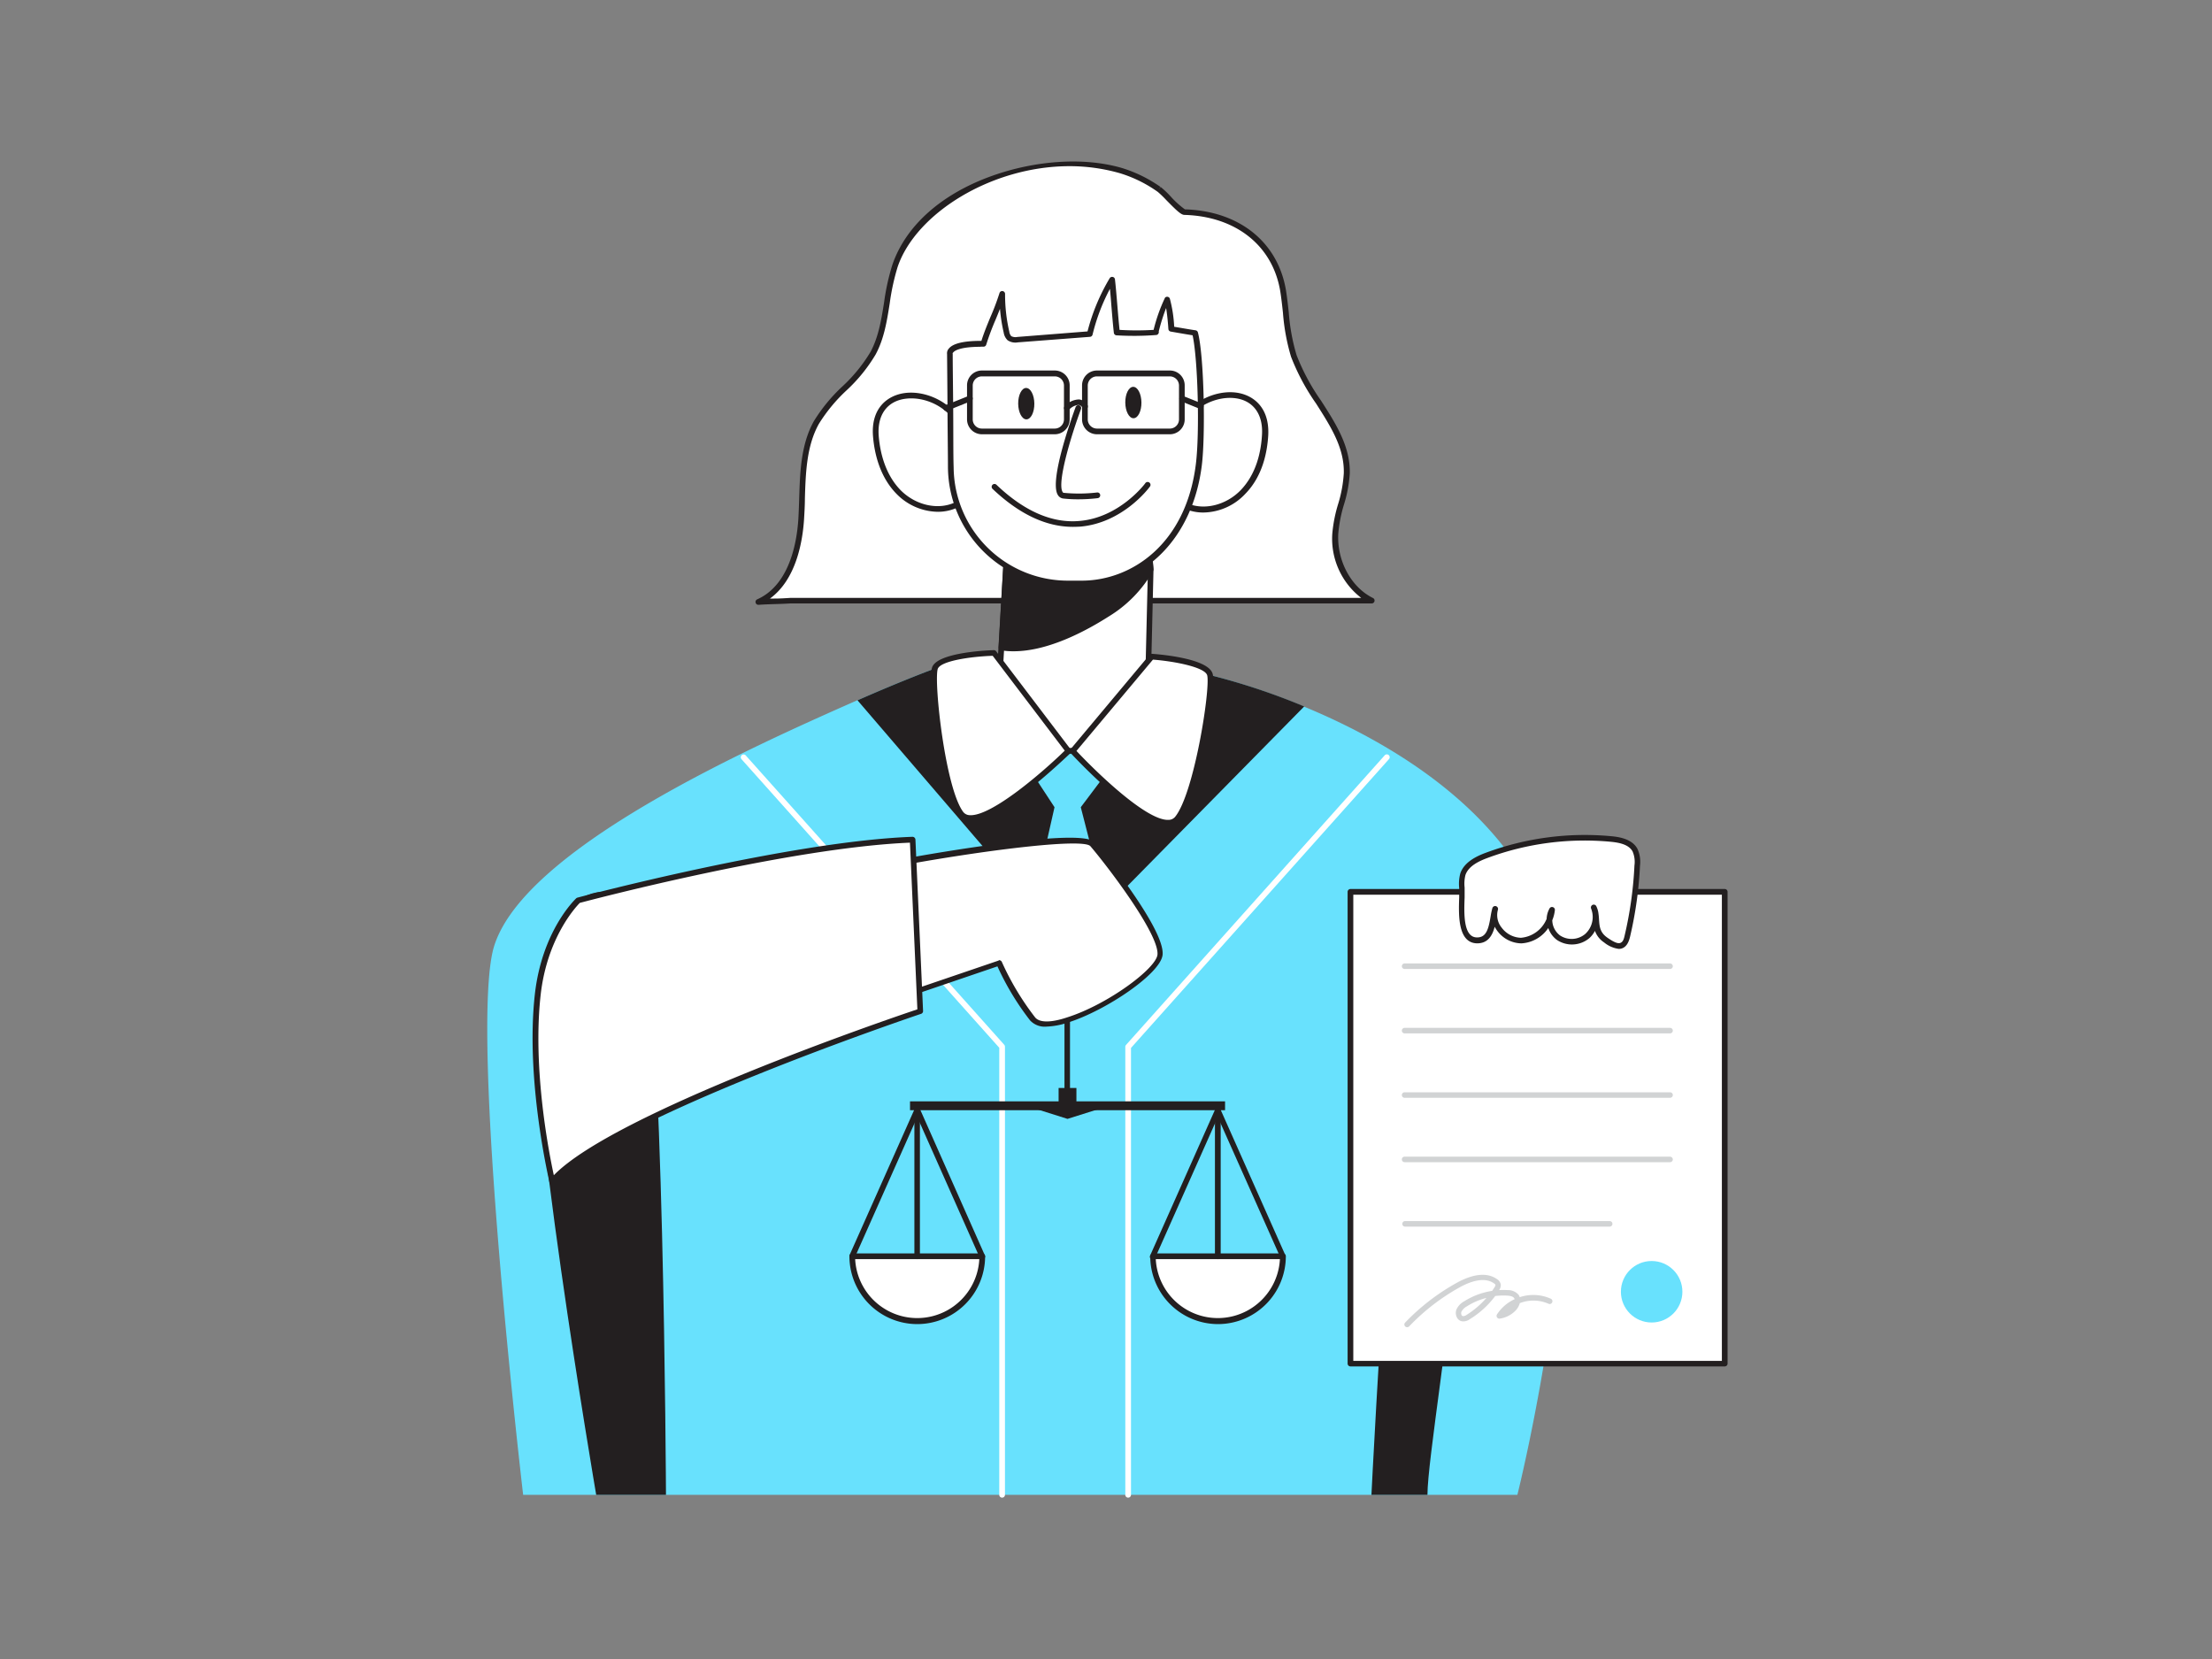 <svg xmlns="http://www.w3.org/2000/svg" viewBox="0 0 400 300"><rect x="0" y="0" width="400" height="300" fill="#808080" stroke="none"/><g id="_356_lawyer_flatline" data-name="#356_lawyer_flatline"><path d="M274.39,270.31H94.6S84.7,186,89.36,171.07c5.56-17.74,46.54-36,65.69-44.45l.06,0c8.21-3.62,13.92-5.72,13.92-5.72l49.78,1.18a119.36,119.36,0,0,1,17,5.7c16.93,7,41,21.19,45.7,46.05C288.87,212.9,274.39,270.31,274.39,270.31Z" fill="#68e1fd"/><path d="M204,270.82a.51.51,0,0,1-.51-.51v-81a.51.51,0,0,1,.13-.35l46.74-52.33a.52.52,0,1,1,.77.69l-46.61,52.18v80.84A.51.51,0,0,1,204,270.82Z" fill="#fff"/><path d="M181.22,270.82a.51.51,0,0,1-.52-.51V189.47l-46.61-52.18a.51.51,0,1,1,.76-.69l46.75,52.33a.56.56,0,0,1,.13.35v81A.51.51,0,0,1,181.22,270.82Z" fill="#fff"/><path d="M235.84,127.75l-42.65,43.32-38.14-44.45.06,0c8.21-3.62,13.92-5.72,13.92-5.72l49.78,1.18A119.36,119.36,0,0,1,235.84,127.75Z" fill="#231f20"/><polygon points="186.72 139.91 190.69 145.97 186.72 163.53 193.19 171.07 200 163.73 195.44 145.97 200 139.91 193.19 135.79 186.72 139.91" fill="#68e1fd"/><path d="M248,270.31s5.12-104.41,10.18-103.45c16.9,3.21-.05,91.24-.05,103.45Z" fill="#231f20"/><path d="M209.55,34.19l.13.1c.84.58,3.78,4,4.52,4.05,9,.27,16.38,5.31,17.84,14.31.63,3.9.65,7.94,1.92,11.69,2.52,7.46,9.81,13.39,9.6,21.26-.1,3.71-1.93,7.2-2.12,10.91-.26,4.86,2.19,9.95,6.56,12.09H142.94c-1.93.12-3.87.13-5.8.25,5.41-2.42,7.37-9.1,7.74-15s-.14-12.21,2.73-17.4c2.63-4.74,7.71-7.77,10.26-12.55s2.22-10.65,4-15.81c5-14.69,27.2-21.21,40.84-17.23A24.15,24.15,0,0,1,209.55,34.19Z" fill="#fff"/><path d="M137.14,109.37a.51.51,0,0,1-.5-.39.51.51,0,0,1,.29-.6c5.84-2.61,7.17-10.26,7.44-14.58.07-1.21.11-2.45.15-3.68.15-4.77.3-9.71,2.64-13.94a30.16,30.16,0,0,1,5.17-6.3,28.46,28.46,0,0,0,5.09-6.25c1.45-2.72,1.94-5.74,2.45-8.94a41.09,41.09,0,0,1,1.49-6.78C163.71,41,169.92,35.33,178.85,32c8.08-3,17.05-3.65,24-1.63a24.66,24.66,0,0,1,7,3.43h0l-.29.42.35-.39.08.07a16.23,16.23,0,0,1,1.68,1.6,16.26,16.26,0,0,0,2.6,2.36c9.84.29,16.86,5.93,18.29,14.73.2,1.3.35,2.62.49,3.9a36.08,36.08,0,0,0,1.41,7.72,38.5,38.5,0,0,0,4.43,8.25c2.62,4.07,5.33,8.28,5.19,13.19A24,24,0,0,1,243,91.34a25.23,25.23,0,0,0-1,5.2c-.25,4.89,2.33,9.66,6.28,11.6a.51.51,0,0,1,.27.58.51.51,0,0,1-.5.4H142.94c-.94.06-1.91.09-2.89.12s-1.92.06-2.88.13ZM193.4,30.05c-14.14,0-27.78,8.55-31.07,18.19a41.08,41.08,0,0,0-1.44,6.62c-.5,3.14-1,6.39-2.56,9.26a29.22,29.22,0,0,1-5.27,6.49,29.61,29.61,0,0,0-5,6.07c-2.21,4-2.37,8.82-2.51,13.47,0,1.25-.08,2.49-.15,3.72-.26,4.06-1.42,10.92-6.17,14.37l.79,0c1,0,1.92-.06,2.88-.12H246.15a13.51,13.51,0,0,1-5.23-11.6A25.81,25.81,0,0,1,242,91.07a23.57,23.57,0,0,0,1-5.48c.13-4.59-2.38-8.48-5-12.6a39.6,39.6,0,0,1-4.54-8.48A37.48,37.48,0,0,1,232,56.57c-.14-1.27-.28-2.57-.48-3.84-1.34-8.28-8-13.6-17.34-13.87-.61,0-1.46-.83-3.27-2.67a19.93,19.93,0,0,0-1.53-1.48l-.14-.1a23.74,23.74,0,0,0-6.7-3.28A32.92,32.92,0,0,0,193.4,30.05Z" fill="#231f20"/><path d="M174.45,79.31c-1.58-9.22-16.94-11.33-16.06-.44.3,3.73,1.54,7.53,4.2,10.18s6.91,3.86,10.31,2.29" fill="#fff"/><path d="M169.61,92.55a10.64,10.64,0,0,1-7.39-3.14c-3.14-3.13-4.1-7.44-4.35-10.5-.42-5.19,2.71-7.45,5.78-7.84,4.59-.58,10.36,2.63,11.31,8.16a.51.51,0,0,1-.42.59.5.5,0,0,1-.59-.42c-.86-5-6-7.82-10.17-7.3-3.36.42-5.18,2.94-4.88,6.73.23,2.88,1.13,6.94,4,9.85,2.7,2.69,6.71,3.59,9.74,2.19a.52.52,0,0,1,.43.94A8.41,8.41,0,0,1,169.61,92.55Z" fill="#231f20"/><path d="M212.67,79.55c1.38-9.26,16.69-11.7,16.05-.81a16,16,0,0,1-4,10.28c-2.6,2.7-6.82,4-10.26,2.52" fill="#fff"/><path d="M217.6,92.68a8.35,8.35,0,0,1-3.32-.67.52.52,0,0,1,.41-1c3.07,1.33,7.05.34,9.69-2.4,2.86-3,3.66-7,3.83-10,.22-3.79-1.66-6.27-5-6.62-4.13-.43-9.26,2.56-10,7.53a.52.52,0,1,1-1-.15c.83-5.55,6.53-8.88,11.13-8.4,3.07.32,6.25,2.51,6,7.71-.18,3.06-1,7.39-4.12,10.59A10.58,10.58,0,0,1,217.6,92.68Z" fill="#231f20"/><path d="M207.6,122.7s-8.5,13.22-14.41,13.09-12.49-12.22-12.49-12.22l.37-6.47.87-15,.83-14,24.09-.27.93,11.47.28,3.72Z" fill="#fff"/><path d="M193.27,136.31h-.09c-6.14-.14-12.66-12-12.94-12.5a.63.63,0,0,1-.06-.27L182.25,88a.52.52,0,0,1,.51-.49l24.09-.26a.5.5,0,0,1,.52.47l1.22,15.19-.47,19.8a.53.53,0,0,1-.08.27C207.69,123.52,199.39,136.31,193.27,136.31Zm-12.05-12.86c.72,1.27,6.75,11.71,12,11.82h.08c5.26,0,12.95-11.44,13.81-12.74l.47-19.6-1.18-14.66-23.13.26Zm26.38-.75h0Z" fill="#231f20"/><path d="M208.07,103a22.6,22.6,0,0,1-7.83,8c-5.14,3.36-12.86,7.14-19.17,6.11l.87-15a51.78,51.78,0,0,0,13.9,0c4.06-.46,8.24-1,11.95-2.8Z" fill="#231f20"/><path d="M183.3,117.77a13.67,13.67,0,0,1-2.31-.18.49.49,0,0,1-.41-.52l.87-15a.44.44,0,0,1,.18-.35.5.5,0,0,1,.39-.11,50.6,50.6,0,0,0,13.76,0c3.77-.42,8.05-.89,11.79-2.75a.5.5,0,0,1,.46,0,.47.47,0,0,1,.25.39l.29,3.72a.51.51,0,0,1-.06.27,22.89,22.89,0,0,1-8,8.23C196.68,113.91,189.71,117.77,183.3,117.77Zm-1.7-1.1c6.55.83,14.29-3.43,18.37-6.09a22,22,0,0,0,7.59-7.74l-.21-2.85c-3.73,1.67-7.82,2.13-11.46,2.53a52.68,52.68,0,0,1-13.48.12Z" fill="#231f20"/><path d="M195.81,105.46l-2.47,0a21.18,21.18,0,0,1-21.41-20.94c-.05-4.47-.11-16.08-.16-20.55,0,0-.43-1.9,6.08-1.79,1-3.45,2.34-5.63,3.38-9.07a30.33,30.33,0,0,0,.77,6.92,2,2,0,0,0,.54,1.11,2,2,0,0,0,1.48.27l13-1.06a36.08,36.08,0,0,1,4-9.83c.32,2.77.55,6.8.87,9.56A50.08,50.08,0,0,0,209,60c-.25-.13,1.64-5.61,2-6a27.37,27.37,0,0,1,.79,5.35s3,.53,4.28.72c1.06,4.08,1.39,18.28.68,23.9C215.29,95.65,207.51,105.33,195.81,105.46Z" fill="#fff"/><path d="M193.1,106a21.68,21.68,0,0,1-21.68-21.45c0-2.24-.06-6.26-.08-10.28s-.06-8-.08-10.24a1.26,1.26,0,0,1,.32-1c.75-.92,2.68-1.39,5.75-1.39h.14c.5-1.58,1.06-2.92,1.59-4.21A44.52,44.52,0,0,0,180.74,53a.5.5,0,0,1,.57-.36.52.52,0,0,1,.44.51,29.44,29.44,0,0,0,.76,6.81,1.52,1.52,0,0,0,.36.83,1.69,1.69,0,0,0,1.11.14l12.68-1a36.34,36.34,0,0,1,4-9.61.52.52,0,0,1,.56-.24.5.5,0,0,1,.4.44c.16,1.39.3,3.12.44,4.79.12,1.5.25,3,.39,4.34a49.3,49.3,0,0,0,6.16,0,29.94,29.94,0,0,1,2.07-5.83.53.53,0,0,1,.86.16,24,24,0,0,1,.79,5.11c.86.14,2.89.5,3.87.64a.51.51,0,0,1,.42.38c1.12,4.25,1.39,18.6.7,24.09-1.64,13-10.26,21.74-21.45,21.86l-2.47,0ZM177.33,62.71c-3.54,0-4.6.65-4.89.95s-.16.25-.16.26c0,2.3.06,6.32.09,10.34s0,8,.08,10.28A20.66,20.66,0,0,0,193.34,105l2.47,0h0c8.86-.1,18.62-6.62,20.43-21,.73-5.71.37-19.09-.58-23.37-1.4-.22-3.95-.67-3.95-.67a.51.51,0,0,1-.43-.47c-.05-.77-.19-2.48-.41-3.79a34.6,34.6,0,0,0-1.33,4.23.45.45,0,0,1,0,.23.51.51,0,0,1-.46.42,53.12,53.12,0,0,1-7.18.06.52.52,0,0,1-.48-.46c-.16-1.39-.3-3.12-.44-4.8-.08-1.06-.17-2.14-.27-3.15a35.59,35.59,0,0,0-3.14,8.28.52.52,0,0,1-.46.4l-13.05,1a2.52,2.52,0,0,1-1.85-.38,2.42,2.42,0,0,1-.71-1.39,29.59,29.59,0,0,1-.67-4.3c-.27.69-.54,1.35-.81,2a47.08,47.08,0,0,0-1.68,4.49.5.5,0,0,1-.49.36h-.52Z" fill="#231f20"/><path d="M195,90.29a23.22,23.22,0,0,1-2.71-.14,1.3,1.3,0,0,1-1-.65C189.66,86.88,194,75,194.51,73.6a.53.53,0,0,1,.67-.3.52.52,0,0,1,.3.66c-1.83,4.92-4.35,13.35-3.33,15,.08.14.16.16.22.16a28.39,28.39,0,0,0,6-.06.5.5,0,0,1,.58.44.52.52,0,0,1-.44.58A29.89,29.89,0,0,1,195,90.29Z" fill="#231f20"/><ellipse cx="185.58" cy="72.99" rx="1.46" ry="2.84" transform="translate(-0.79 2.05) rotate(-0.63)" fill="#231f20"/><ellipse cx="204.95" cy="72.78" rx="1.46" ry="2.84" transform="translate(-0.79 2.27) rotate(-0.63)" fill="#231f20"/><path d="M194,95.27c-4.84,0-9.72-2.31-14.53-6.88a.52.52,0,0,1,0-.72.51.51,0,0,1,.73,0c5,4.77,10.1,7,15.06,6.53,7.21-.63,11.77-6.71,11.81-6.77a.52.52,0,1,1,.83.61c-.19.27-4.87,6.51-12.54,7.19C194.93,95.25,194.48,95.27,194,95.27Z" fill="#231f20"/><path d="M208.26,118.74s10,.72,10.56,3.32-2.35,21.62-5.93,26S194,135.81,194,135.81Z" fill="#fff"/><path d="M211.21,149.29c-5.43,0-17.12-12.59-17.62-13.13a.52.52,0,0,1,0-.68l14.29-17.07a.5.5,0,0,1,.43-.18c1.74.12,10.42.89,11,3.72s-2.35,21.94-6,26.42a2.49,2.49,0,0,1-2,.92Zm-16.55-13.5c3.57,3.81,12.64,12.62,16.62,12.47a1.55,1.55,0,0,0,1.21-.54c3.43-4.18,6.38-22.94,5.82-25.56-.32-1.49-5.84-2.57-9.82-2.88Z" fill="#231f20"/><path d="M179.72,118.07s-10,.24-10.69,2.81,1.32,21.71,4.69,26.24,19.47-11.33,19.47-11.33Z" fill="#fff"/><path d="M175.51,148.45h-.27a2.57,2.57,0,0,1-1.93-1c-3.47-4.66-5.5-24-4.78-26.68s9.44-3.16,11.18-3.2a.5.5,0,0,1,.42.2l13.47,17.73a.51.51,0,0,1,0,.68C193,136.67,181,148.45,175.51,148.45Zm4-29.86c-4,.13-9.56.94-9.95,2.42-.68,2.58,1.38,21.46,4.61,25.8a1.54,1.54,0,0,0,1.18.6c3.95.27,13.45-8,17.19-11.67Z" fill="#231f20"/><path d="M107.81,270.31s-13.44-78.59-10.59-90.4,7.33-17.1,7.33-17.1,7.33-5.7,11.4,4.89,4.48,102.61,4.48,102.61Z" fill="#231f20"/><path d="M232,227.17a11.75,11.75,0,1,1-23.5,0Z" fill="#fff"/><path d="M220.22,239.44A12.28,12.28,0,0,1,208,227.17a.51.51,0,0,1,.52-.51H232a.51.51,0,0,1,.52.51A12.28,12.28,0,0,1,220.22,239.44ZM209,227.69a11.24,11.24,0,0,0,22.45,0Z" fill="#231f20"/><path d="M232,227.69a.51.51,0,0,1-.47-.31L220.22,202l-11.28,25.35A.51.51,0,1,1,208,227l11.75-26.41a.54.54,0,0,1,.94,0L232.44,227a.51.51,0,0,1-.47.73Z" fill="#231f20"/><path d="M220.22,227.69a.52.52,0,0,1-.52-.52V200.76a.52.52,0,0,1,.52-.52.52.52,0,0,1,.52.52v26.41A.52.52,0,0,1,220.22,227.69Z" fill="#231f20"/><path d="M177.62,227.17a11.75,11.75,0,1,1-23.5,0Z" fill="#fff"/><path d="M165.87,239.44a12.28,12.28,0,0,1-12.27-12.27.51.51,0,0,1,.52-.51h23.5a.51.51,0,0,1,.52.51A12.28,12.28,0,0,1,165.87,239.44Zm-11.23-11.75a11.24,11.24,0,0,0,22.45,0Z" fill="#231f20"/><path d="M177.62,227.69a.51.51,0,0,1-.47-.31L165.87,202l-11.28,25.35a.53.53,0,0,1-.68.27.54.54,0,0,1-.27-.69l11.76-26.41a.54.54,0,0,1,.94,0L178.09,227a.51.51,0,0,1-.47.73Z" fill="#231f20"/><path d="M165.87,227.69a.52.52,0,0,1-.52-.52V200.76a.52.52,0,1,1,1,0v26.41A.51.51,0,0,1,165.87,227.69Z" fill="#231f20"/><rect x="164.56" y="199.16" width="56.97" height="1.6" fill="#231f20"/><polygon points="193.04 202.33 187.21 200.49 198.88 200.49 193.04 202.33" fill="#231f20"/><rect x="191.43" y="196.74" width="3.22" height="3.22" fill="#231f20"/><path d="M193,197.92a.51.51,0,0,1-.51-.51v-17a.52.52,0,1,1,1,0v17A.51.51,0,0,1,193,197.92Z" fill="#231f20"/><path d="M163.66,155.79s31.7-5.7,33.87-3.16,12.55,15.68,12.25,20-19.54,15.88-23.06,11.61a49.44,49.44,0,0,1-6-10.08l-17,5.8Z" fill="#fff"/><path d="M189.27,185.64a3.61,3.61,0,0,1-3-1.12,48.81,48.81,0,0,1-5.9-9.77l-16.59,5.65a.52.52,0,0,1-.69-.49V155.79a.52.52,0,0,1,.43-.51c5.34-1,32.1-5.62,34.35-3,.13.15,12.72,15.35,12.37,20.32-.24,3.39-10.19,10.1-17,12.27A13.63,13.63,0,0,1,189.27,185.64Zm-8.57-12a.51.51,0,0,1,.47.32,49.44,49.44,0,0,0,6,10c.8,1,2.88,1,5.85,0,7.34-2.34,16.11-8.87,16.29-11.36.27-3.73-8.93-15.83-12.13-19.58-1.22-1.44-17.64.51-32.95,3.25v23l16.35-5.57A.51.51,0,0,1,180.7,173.59Z" fill="#231f20"/><path d="M104.55,162.81s38.07-10.18,60.47-11l1.38,31s-56.81,19-66.56,30.74c0,0-4.35-18-2.62-33.69C98.49,168.48,104.55,162.81,104.55,162.81Z" fill="#fff"/><path d="M99.84,214.12h-.11a.54.54,0,0,1-.39-.38c0-.19-4.35-18.29-2.63-33.87,1.27-11.5,7.24-17.19,7.49-17.43a.59.59,0,0,1,.22-.12c.38-.1,38.38-10.2,60.58-11a.54.54,0,0,1,.54.5l1.38,31a.52.52,0,0,1-.35.51c-.57.19-56.79,19.13-66.33,30.58A.51.51,0,0,1,99.84,214.12Zm5-50.84c-.74.75-5.94,6.35-7.08,16.69-1.48,13.36,1.53,28.61,2.39,32.55,11-11.33,60.52-28.26,65.74-30l-1.34-30.14C143,153.26,107.28,162.62,104.82,163.28Z" fill="#231f20"/><rect x="244.21" y="161.28" width="67.68" height="85.3" fill="#fff"/><path d="M311.89,247.09H244.21a.52.52,0,0,1-.52-.52V161.28a.52.52,0,0,1,.52-.52h67.68a.51.51,0,0,1,.51.52v85.29A.51.51,0,0,1,311.89,247.09Zm-67.17-1h66.65V161.79H244.72Z" fill="#231f20"/><path d="M302,175.22h-48a.5.5,0,0,1-.5-.5.5.5,0,0,1,.5-.5h48a.51.51,0,0,1,.5.5A.5.5,0,0,1,302,175.22Z" fill="#d1d3d4"/><path d="M302,186.87h-48a.5.5,0,0,1,0-1h48a.5.5,0,0,1,0,1Z" fill="#d1d3d4"/><path d="M302,198.52h-48a.5.5,0,0,1-.5-.5.5.5,0,0,1,.5-.5h48a.5.5,0,0,1,.5.5A.51.51,0,0,1,302,198.52Z" fill="#d1d3d4"/><path d="M302,210.16h-48a.5.5,0,0,1-.5-.5.5.5,0,0,1,.5-.5h48a.51.51,0,0,1,.5.5A.5.5,0,0,1,302,210.16Z" fill="#d1d3d4"/><path d="M291.08,221.81h-37a.5.5,0,0,1,0-1h37a.5.5,0,0,1,0,1Z" fill="#d1d3d4"/><circle cx="298.67" cy="233.59" r="5.56" fill="#68e1fd"/><path d="M254.46,240a.49.49,0,0,1-.36-.84,39.24,39.24,0,0,1,9.3-7.17c3-1.67,5.54-1.92,7.28-.7a1.49,1.49,0,0,1,.71,1,1.57,1.57,0,0,1-.3,1,12.68,12.68,0,0,1,1.51,0,2.55,2.55,0,0,1,2,.84,1.65,1.65,0,0,1,.22.44,7.74,7.74,0,0,1,5.62.28.5.5,0,0,1,.24.67.49.49,0,0,1-.66.24,6.76,6.76,0,0,0-5.19-.11,3.18,3.18,0,0,1-.69,1.26,4.94,4.94,0,0,1-2.95,1.54.49.49,0,0,1-.48-.23.48.48,0,0,1,0-.54,7.48,7.48,0,0,1,3.18-2.74.62.62,0,0,0-.1-.22c-.18-.25-.57-.39-1.22-.43a12.34,12.34,0,0,0-2.19.07,16.4,16.4,0,0,1-4.59,4.19,2,2,0,0,1-1.44.38,1.28,1.28,0,0,1-.88-.67,1.78,1.78,0,0,1-.12-1.41,3.19,3.19,0,0,1,1.4-1.52,13.21,13.21,0,0,1,5.08-1.9l.42-.64a1,1,0,0,0,.18-.41s0-.15-.29-.32c-1.78-1.24-4.37-.28-6.22.75a38.29,38.29,0,0,0-9.06,7A.51.51,0,0,1,254.46,240Zm14.39-5.31a12,12,0,0,0-3.59,1.54,2.3,2.3,0,0,0-1,1,.8.8,0,0,0,.05.59.34.34,0,0,0,.22.18,1.12,1.12,0,0,0,.71-.25A15.8,15.8,0,0,0,268.85,234.64Z" fill="#d1d3d4"/><path d="M270.41,164.35c-.86,2.74,1.79,5.78,4.67,5.72s5.3-2.7,5.6-5.56a4,4,0,0,0,1.14,5,4.32,4.32,0,0,0,5.23-.31,4.71,4.71,0,0,0,1.17-5.18c.84,2.07-.29,4.27,2.14,5.93,1.65,1.13,3.28,2,3.92-.75a70,70,0,0,0,1.78-12.72,5.25,5.25,0,0,0-.41-2.81c-.8-1.45-2.69-1.84-4.35-2a50.88,50.88,0,0,0-22.44,2.95c-1.77.65-3.7,1.6-4.29,3.4a6.77,6.77,0,0,0-.17,2.46c.11,2.28-1,9.27,2.56,9.5C270.08,170.22,269.82,166.22,270.41,164.35Z" fill="#fff"/><path d="M292.73,171.59a5.28,5.28,0,0,1-2.66-1.17,4.14,4.14,0,0,1-1.65-2.09,4.77,4.77,0,0,1-1,1.3,4.89,4.89,0,0,1-5.88.34,4.39,4.39,0,0,1-1.56-2.16,6.28,6.28,0,0,1-4.87,2.78,5.52,5.52,0,0,1-4.33-2.23,5.35,5.35,0,0,1-.49-.78c-.41,1.57-1.23,3.1-3.35,3-3.36-.22-3.18-5.27-3.07-8.29,0-.69,0-1.29,0-1.7a7.31,7.31,0,0,1,.2-2.65c.68-2,2.81-3.07,4.6-3.73a51.45,51.45,0,0,1,22.67-3c1.59.14,3.8.54,4.75,2.26a5.64,5.64,0,0,1,.47,3.09,70.19,70.19,0,0,1-1.79,12.81c-.27,1.16-.73,1.85-1.42,2.11A1.72,1.72,0,0,1,292.73,171.59ZM289,164.86a11.18,11.18,0,0,1,.15,1.38c.08,1.28.16,2.39,1.53,3.33.89.61,1.79,1.15,2.33.94s.66-.84.79-1.39a69.73,69.73,0,0,0,1.76-12.62,4.78,4.78,0,0,0-.34-2.54c-.71-1.28-2.48-1.6-3.94-1.74A50.47,50.47,0,0,0,269,155.14c-1.57.58-3.44,1.46-4,3.08a6.4,6.4,0,0,0-.15,2.28c0,.45,0,1.07,0,1.78-.11,2.82-.26,7.07,2.1,7.23,1.8.11,2.21-1.47,2.59-3.72a13.61,13.61,0,0,1,.33-1.58v0a.52.52,0,0,1,1,.31h0a3.58,3.58,0,0,0,.69,3.24,4.49,4.49,0,0,0,3.48,1.82,5.53,5.53,0,0,0,4.64-3.42,4.2,4.2,0,0,1,.53-1.89.5.5,0,0,1,.6-.23.51.51,0,0,1,.36.54,6.57,6.57,0,0,1-.47,1.83,3.53,3.53,0,0,0,1.39,2.74,3.81,3.81,0,0,0,4.59-.28,4.15,4.15,0,0,0,1.29-3.64,4.5,4.5,0,0,0-.25-.94v0h0a.53.53,0,0,1,.29-.67.52.52,0,0,1,.67.29A4.3,4.3,0,0,1,289,164.86Z" fill="#231f20"/><path d="M190.74,78.53H177.56a2.7,2.7,0,0,1-2.69-2.69V69.72A2.69,2.69,0,0,1,177.56,67h13.18a2.69,2.69,0,0,1,2.69,2.69v6.12A2.7,2.7,0,0,1,190.74,78.53ZM177.56,68.06a1.66,1.66,0,0,0-1.66,1.66v6.12a1.66,1.66,0,0,0,1.66,1.66h13.18a1.67,1.67,0,0,0,1.66-1.66V69.72a1.66,1.66,0,0,0-1.66-1.66Z" fill="#231f20"/><path d="M211.54,78.53H198.36a2.7,2.7,0,0,1-2.69-2.69V69.72A2.69,2.69,0,0,1,198.36,67h13.18a2.68,2.68,0,0,1,2.69,2.69v6.12A2.69,2.69,0,0,1,211.54,78.53ZM198.36,68.06a1.66,1.66,0,0,0-1.66,1.66v6.12a1.67,1.67,0,0,0,1.66,1.66h13.18a1.66,1.66,0,0,0,1.66-1.66V69.72a1.66,1.66,0,0,0-1.66-1.66Z" fill="#231f20"/><path d="M192.92,74.3a.54.54,0,0,1-.36-.14.51.51,0,0,1,0-.73,3.6,3.6,0,0,1,2.57-1.2,2,2,0,0,1,1.51,1,.52.52,0,0,1-.16.71.51.51,0,0,1-.71-.17,1,1,0,0,0-.74-.55,2.63,2.63,0,0,0-1.72.89A.5.5,0,0,1,192.92,74.3Z" fill="#231f20"/><path d="M171.1,74.3a.52.52,0,0,1-.48-.32.53.53,0,0,1,.29-.68l4.28-1.72a.51.51,0,0,1,.67.29.52.52,0,0,1-.28.67l-4.29,1.72A.41.41,0,0,1,171.1,74.3Z" fill="#231f20"/><path d="M217.13,73.92l-.19,0-3.35-1.35a.52.52,0,0,1-.29-.67.51.51,0,0,1,.67-.29l3.36,1.35a.52.52,0,0,1,.28.67A.51.51,0,0,1,217.13,73.92Z" fill="#231f20"/></g></svg>